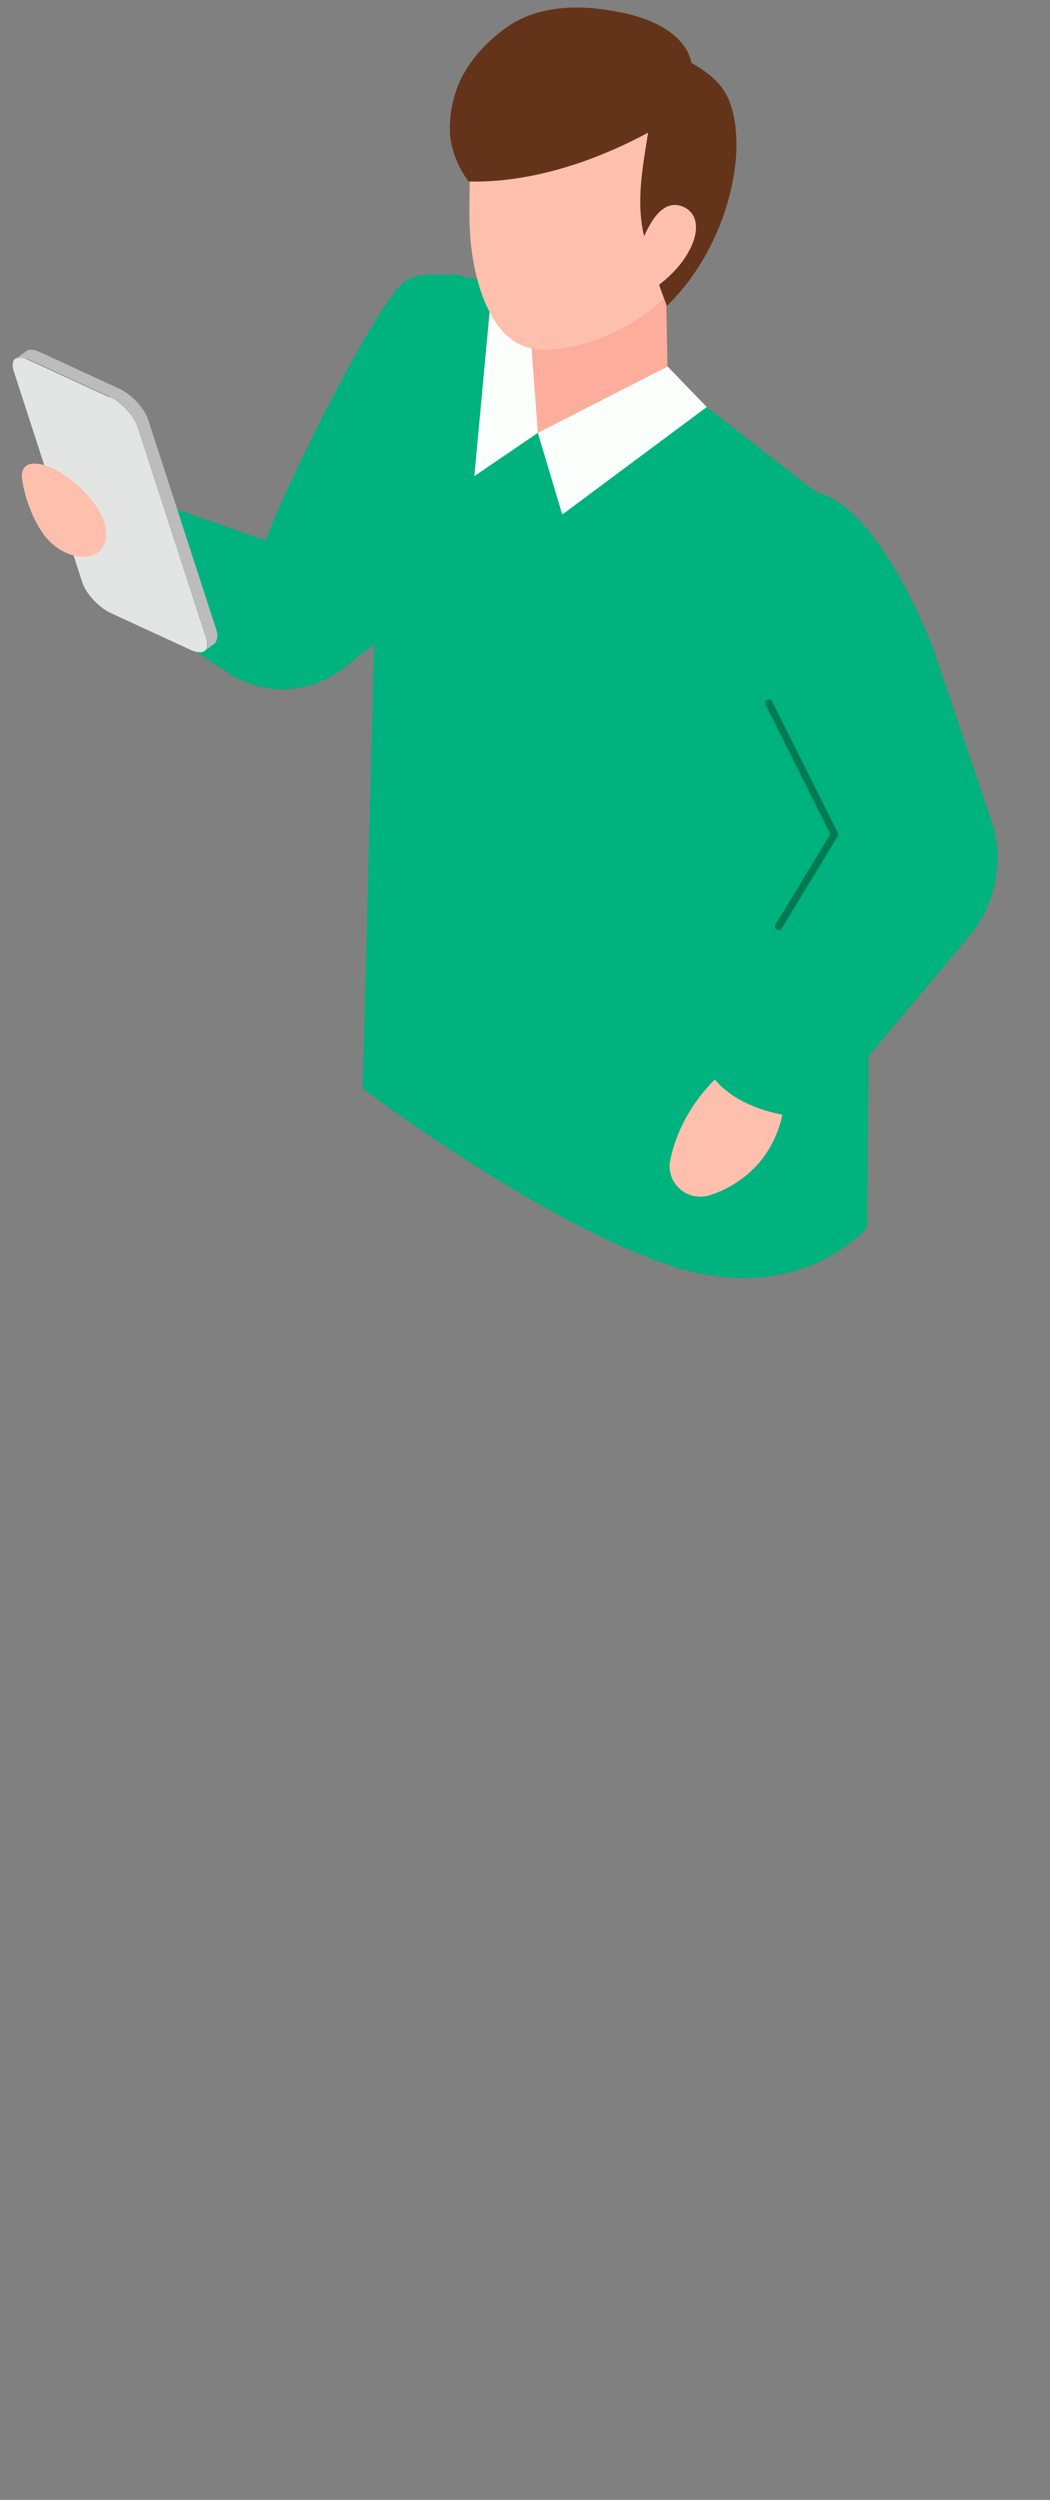 <svg width="71" height="169" viewBox="0 0 71 169" fill="none" xmlns="http://www.w3.org/2000/svg">
<rect x="0" y="0" width="71" height="169" fill="#808080" stroke="none"/>
<path d="M25.229 42.385L25.418 34.975" stroke="#007B51" stroke-width="0.5" stroke-linecap="round" stroke-linejoin="round"/>
<path d="M34.716 19.399C34.716 19.399 31.365 18.503 29.099 18.55C28.344 18.55 27.73 18.785 27.4 19.021C25.607 20.154 19.376 32.662 17.96 36.533L7.199 32.757L6.066 39.317L15.364 45.453C15.364 45.453 19.235 48.332 23.483 44.981C26.362 42.668 29.194 40.78 29.194 40.78" fill="#00B27E"/>
<path d="M49.867 30.727L45.194 27.942L45.005 17.983L35.848 21.806L35.896 24.921L29.807 25.063L29.996 35.73L50.15 46.869L49.867 30.727Z" fill="#FDAD9C"/>
<path d="M47.79 27.517L55.2 33.276C57.513 35.069 58.834 37.807 58.929 40.686L58.646 82.976C58.646 82.976 54.067 88.546 45.099 85.478C36.132 82.41 24.52 73.584 24.52 73.584L25.559 33.228C25.465 27.376 29.24 18.219 30.845 18.549L33.3 19.257L36.368 29.217L47.837 27.517H47.79Z" fill="#00B27E"/>
<path d="M45.147 24.78L36.368 29.264L35.849 22.278L33.158 20.532L32.073 32.19L36.368 29.264L38.02 34.786L47.79 27.517L45.147 24.78Z" fill="#FBFFFC"/>
<path d="M45.1 19.918C47.46 17.322 48.781 14.113 48.876 10.526C48.923 6.514 46.516 3.399 42.834 2.219C39.625 1.18 35.377 1.369 33.111 4.201C31.695 5.947 31.695 8.307 31.742 10.478C31.837 12.602 31.601 14.726 31.884 16.85C32.167 19.163 33.111 22.467 35.33 23.364C37.926 24.449 43.07 22.231 45.147 19.918H45.1Z" fill="#FFBFAD"/>
<path d="M43.637 16.142C43.967 17.417 44.581 19.446 45.1 20.674C47.743 18.125 49.489 14.254 49.773 10.573C49.867 9.157 49.725 7.269 48.923 6.089C48.404 5.286 47.554 4.72 46.752 4.248C46.563 3.162 45.619 2.266 44.628 1.746C43.401 1.086 42.032 0.802 40.616 0.614C38.397 0.33 36.038 0.566 34.197 1.888C32.828 2.879 31.742 4.106 31.082 5.522C30.61 6.608 30.373 7.788 30.421 9.015C30.515 10.242 31.034 11.422 31.695 12.272C35.849 12.366 40.144 10.95 43.825 8.968C43.448 11.328 42.976 13.782 43.589 16.095L43.637 16.142Z" fill="#63341A"/>
<path d="M7.387 26.809C8.19 27.187 9.087 28.131 9.323 28.933L13.948 43.187C14.184 43.99 13.759 44.32 12.91 43.943L7.482 41.441C6.679 41.063 5.783 40.119 5.547 39.317L0.921 25.063C0.685 24.261 1.11 23.93 1.959 24.355L7.387 26.856V26.809Z" fill="#E2E5E4"/>
<path d="M8.096 26.29L2.667 23.788C2.243 23.6 1.96 23.6 1.771 23.741L1.063 24.26C1.063 24.26 1.582 24.119 1.96 24.308L7.387 26.809C8.19 27.187 9.087 28.131 9.323 28.933L13.948 43.187C14.09 43.565 14.043 43.848 13.854 43.99L14.562 43.471C14.562 43.471 14.798 43.046 14.656 42.668L10.031 28.414C9.795 27.612 8.898 26.668 8.096 26.29Z" fill="#BCBCBC"/>
<path d="M4.084 31.954C5.311 32.709 6.491 33.889 7.01 35.163C7.482 36.391 7.01 37.854 5.311 37.618C4.319 37.476 3.47 36.863 2.904 36.06C2.196 35.069 1.629 33.512 1.488 32.332C1.346 30.774 3.234 31.388 4.036 31.907L4.084 31.954Z" fill="#FFBFAD"/>
<path d="M49.442 72.026C47.318 73.631 45.855 75.944 45.336 78.351C44.958 79.909 46.422 81.277 47.979 80.805C49.348 80.381 50.575 79.531 51.425 78.493C52.841 76.746 53.313 74.481 52.982 72.309" fill="#FFBFAD"/>
<path d="M56.428 56.403L47.413 71.319C47.413 71.319 48.215 75.33 55.2 75.614L65.537 63.295C66.528 62.115 67.189 60.651 67.378 59.094C67.567 57.819 67.425 56.545 67 55.365L63.083 43.801C63.083 43.801 58.504 31.577 53.548 33.417C48.593 35.258 51.802 44.084 51.802 44.084L56.428 56.451" fill="#00B27E"/>
<path d="M51.991 47.529L56.428 56.403" stroke="#007B51" stroke-width="0.5" stroke-linecap="round" stroke-linejoin="round"/>
<path d="M56.428 56.403L52.652 62.633" stroke="#007B51" stroke-width="0.5" stroke-linecap="round" stroke-linejoin="round"/>
<path d="M43.117 17.039C43.589 15.859 44.533 13.169 46.28 14.018C47.224 14.49 47.177 15.576 46.846 16.425C46.28 17.841 45.053 19.021 43.778 19.777" fill="#FFBFAD"/>
</svg>
